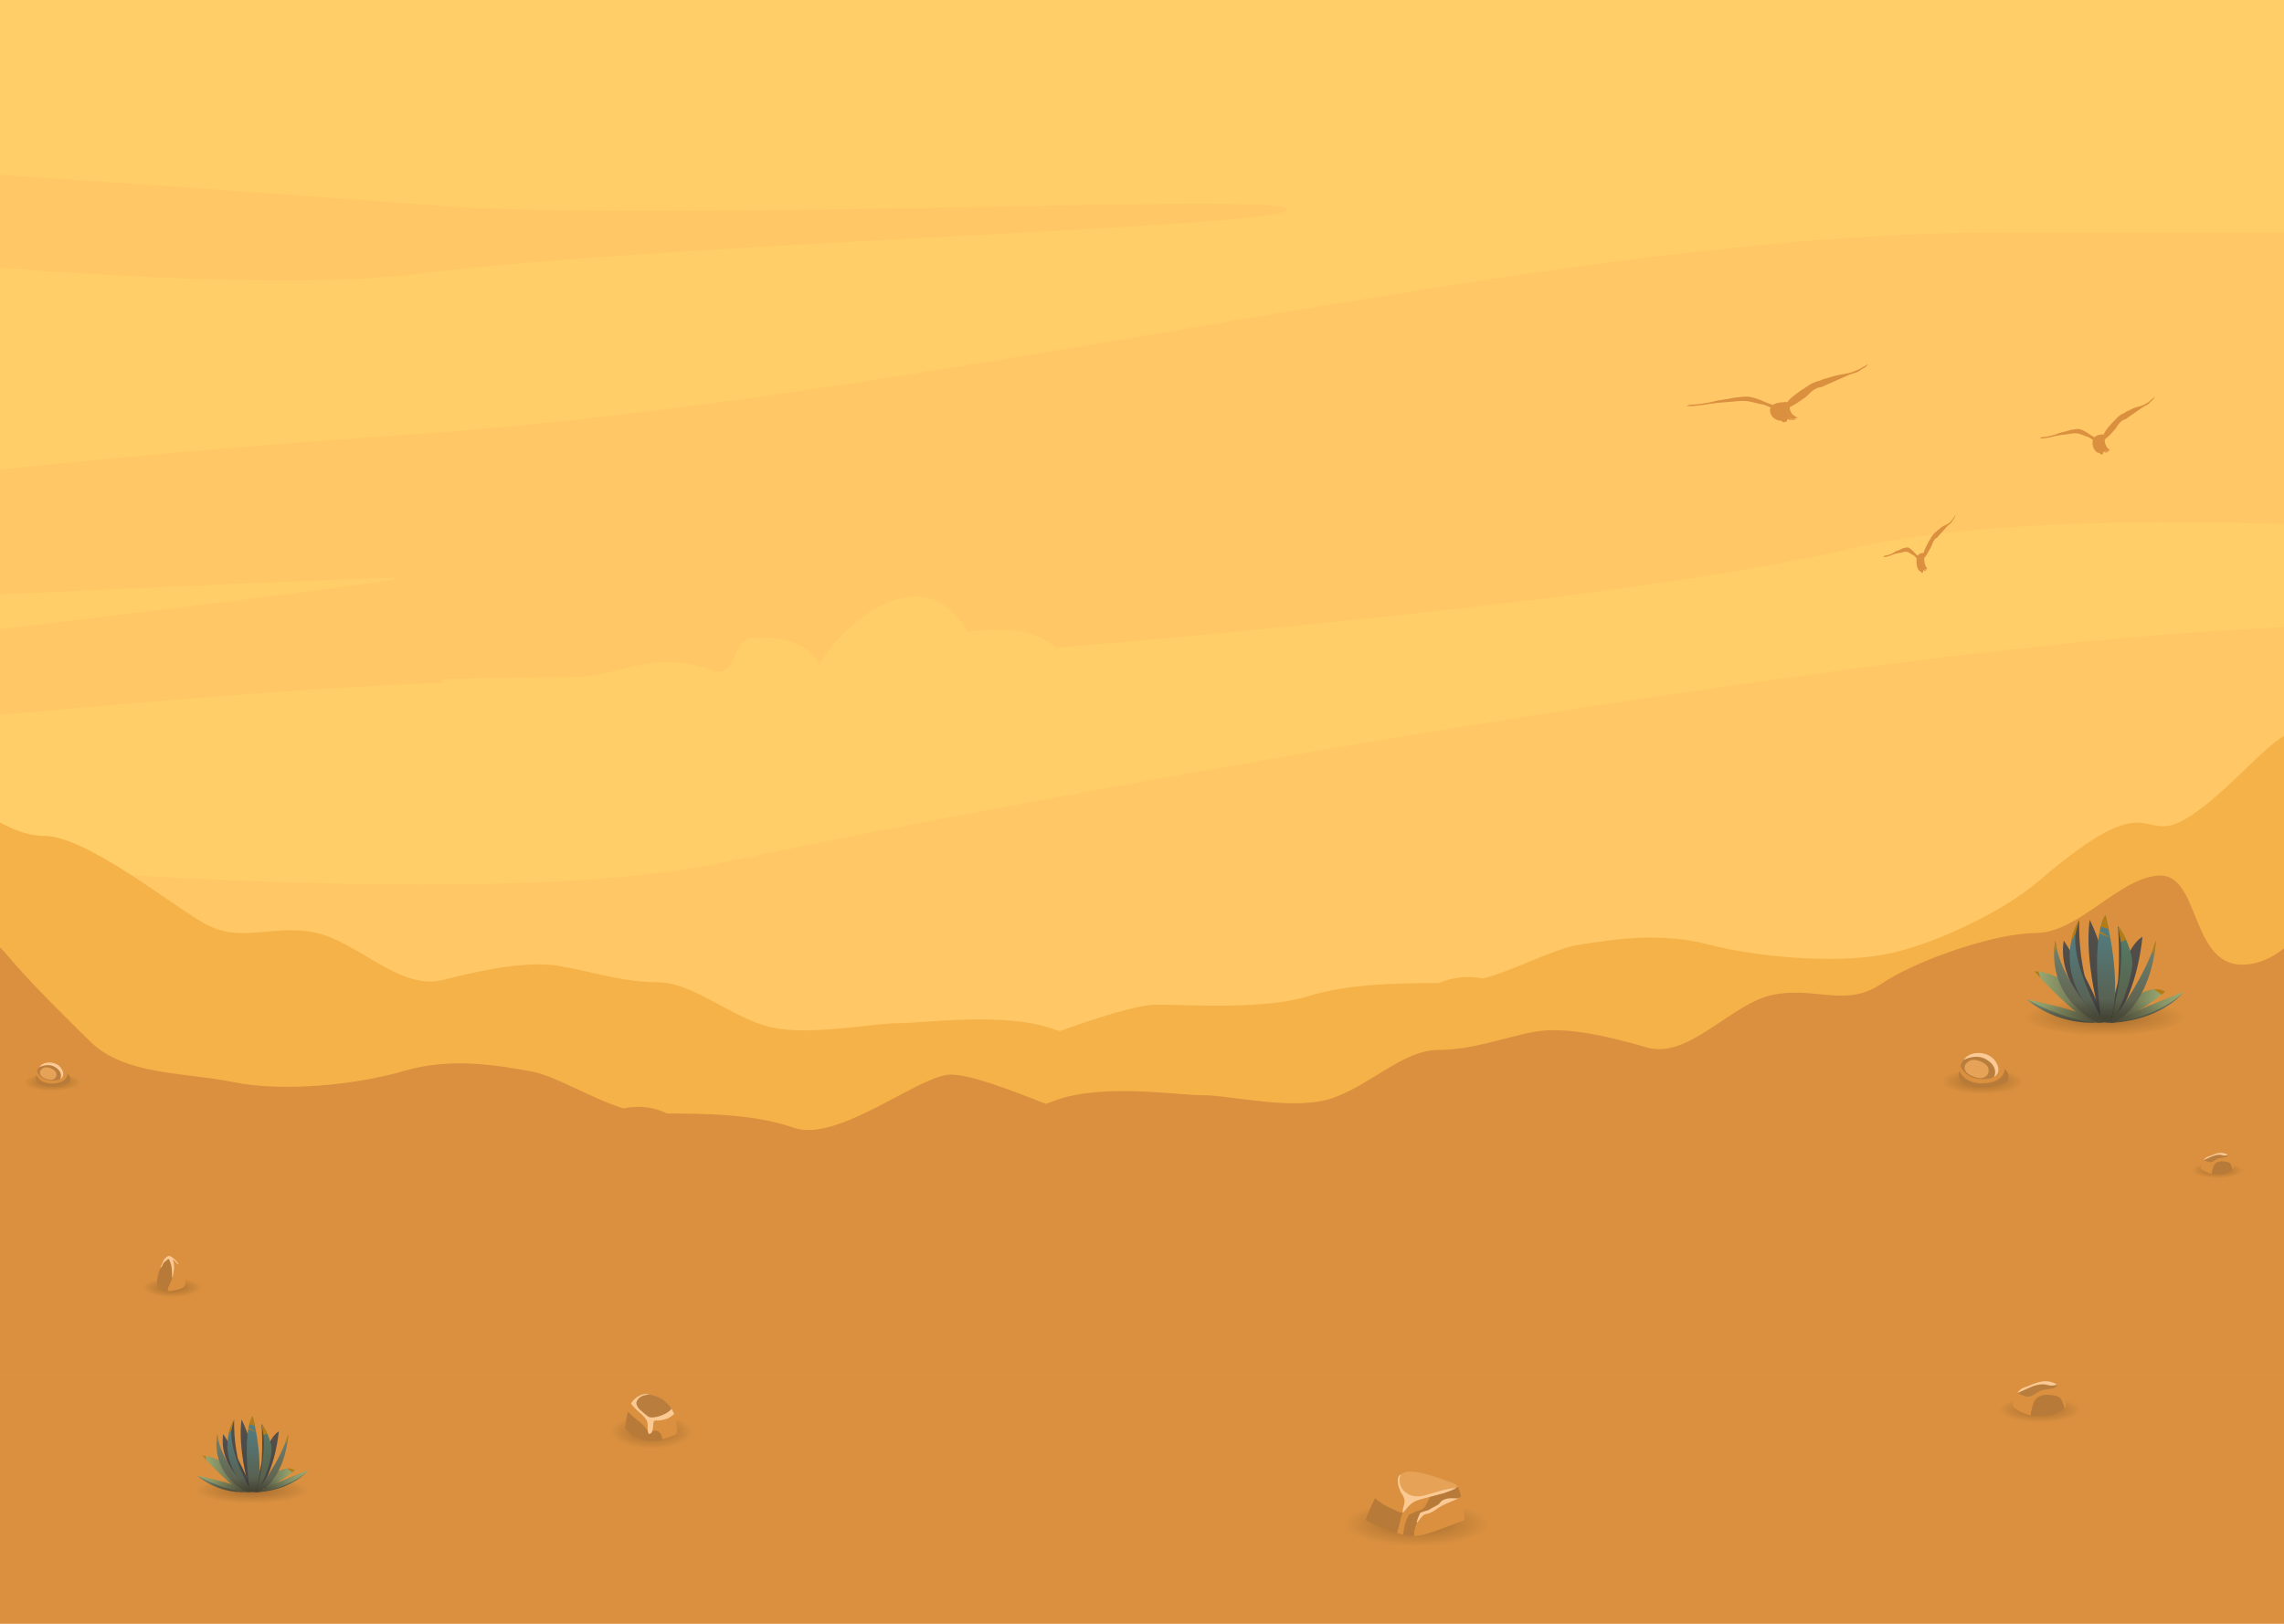 <svg width="1440" height="1024" viewBox="0 0 1440 1024" fill="none" xmlns="http://www.w3.org/2000/svg">
<g clip-path="url(#clip0_0_3)">
<rect width="1440" height="1024" fill="#DA903F"/>
<g filter="url(#filter0_f_0_3)">
<path d="M1499 0H-179V849.28H1499V0Z" fill="#FFCE68"/>
<path d="M-288.821 334.925C-288.821 334.925 -86.305 297.288 256.992 274.127C600.289 250.965 975.884 146.74 1258.67 146.74C1541.46 146.74 1764.96 146.74 1764.96 146.74L1764.69 355.625C1764.69 355.625 1349.16 303.078 1164.5 346.506C979.837 389.933 422.167 430.465 297.604 430.465C173.178 430.465 -232.945 473.892 -232.945 473.892L-288.821 334.925Z" fill="#FFC765"/>
<path d="M-341.154 515.004C-327.389 515.004 251.813 587.383 455.556 543.955C659.299 500.528 1442.24 355.77 1567.35 404.988C1692.32 454.205 1681.42 476.353 1681.42 476.353L1583.43 671.197L-371 728.087L-341.154 515.004Z" fill="#FFC765"/>
<path d="M525.665 648.915C510.126 650.227 493.906 650.508 481.775 646.665C456.968 638.885 436.25 619.387 413.897 619.387C391.543 619.387 369.871 611.794 351.334 608.982C332.797 606.17 306.49 610.951 279.23 617.981C251.969 625.011 224.845 592.953 197.585 587.891C170.324 582.923 150.56 595.484 127.525 581.61C104.354 567.831 53.513 527.148 27.888 527.148C-0.463 527.148 -26.224 495.277 -52.394 494.34C-78.564 493.402 -72.43 545.24 -105.961 545.24C-139.491 545.24 -155.438 589.203 -177.656 596.983C-191.15 601.67 -206.007 608.888 -221 613.95L-221 867.193H977.371H1491.5L1499 492.184C1477.6 474.561 1458.25 461.062 1447.34 461.531C1433.03 462.094 1406.18 499.495 1378.37 516.181C1348.66 533.991 1359.02 492.277 1285.55 555.457C1263.2 574.674 1218.49 596.421 1187.41 602.045C1156.47 607.67 1108.49 603.733 1077.42 595.671C1046.34 587.61 1016.76 592.484 995.635 595.765C979.415 598.296 956.516 611.232 935.253 617.044C923.94 614.981 914.399 616.762 907.039 619.949C882.368 619.949 849.928 620.324 825.257 628.105C797.043 637.01 749.201 633.542 729.573 633.542C717.169 633.542 693.044 641.416 668.101 650.227C666.329 649.665 664.693 649.196 663.194 648.633C632.253 638.041 583.184 645.259 565.874 645.259C559.604 645.259 550.063 646.478 539.295 647.696L525.665 648.915Z" fill="#F5B249"/>
<path opacity="0.3" d="M797.906 694.799C813.026 696.204 828.828 696.579 840.679 692.27C864.79 683.653 885.087 662.111 906.882 662.111C928.677 662.111 949.791 653.775 967.908 650.59C986.025 647.406 1011.63 652.745 1038.2 660.519C1064.76 668.293 1091.19 632.794 1117.75 627.362C1144.31 621.836 1163.52 635.698 1186.13 620.431C1208.74 605.164 1258.19 588.398 1283.26 588.398C1310.91 588.398 1335.97 553.181 1361.45 552.151C1386.92 551.121 1381.06 608.349 1413.62 608.349C1446.31 608.349 1461.84 563.203 1483.64 571.82C1496.71 576.972 1511.29 585.027 1526 590.553V867.193H357.78H-151L-150.319 637.571C-129.477 618.089 -68.178 571.633 -57.553 572.007C-43.523 572.569 -41.479 568.823 -14.372 587.274C14.643 606.944 -14.372 587.274 57.144 657.053C78.939 678.314 117.08 676.16 147.321 682.436C177.562 688.711 224.285 684.309 254.526 675.411C284.767 666.513 313.645 671.945 334.214 675.505C350.016 678.221 372.356 692.551 393.061 699.014C404.095 696.672 413.358 698.639 420.578 702.198C444.689 702.198 476.155 702.573 500.402 711.19C527.919 721.025 580.091 677.659 599.298 677.659C611.421 677.659 634.851 686.369 659.234 696.11C661.005 695.548 662.504 694.986 664.002 694.424C694.243 682.717 741.92 690.772 758.811 690.678C764.941 690.678 774.204 691.989 784.693 693.3L797.906 694.799Z" fill="#9C4226"/>
<path d="M-362.687 138.778C-352.329 130.093 99.313 193.062 262.171 172.796C425.029 152.53 806.485 143.845 811.527 132.264C816.57 120.683 418.215 140.949 270.893 129.369C123.571 117.788 -333.522 88.113 -333.522 88.113L-362.687 138.778Z" fill="#FFC765"/>
<path d="M1816.07 216.224C1789.63 213.328 1167.23 243.583 930.093 275.43C692.961 307.276 368.199 334.925 509.661 334.925C651.122 334.925 947.538 288.168 1168.18 275.43C1388.82 262.546 1724.35 259.651 1724.35 259.651L1816.07 216.224Z" fill="#FFC765"/>
<path d="M-314.579 389.933C-267.698 387.182 201.524 364.89 247.452 364.455C293.243 363.876 -288.958 430.465 -288.958 430.465L-314.579 389.933Z" fill="#FFCE68"/>
<path fill-rule="evenodd" clip-rule="evenodd" d="M610.168 398.704C582.502 349.776 532.077 391.756 516.677 419.115C507.683 403.191 493.1 402.178 475.656 402.178C459.984 402.178 465.844 428.669 448.809 422.589C410.377 408.982 392.251 427.076 357.908 427.076C332.423 427.076 305.575 427.8 279 428.09V432.722C300.396 434.893 327.244 437.354 334.876 438.368C413.375 449.948 505.639 440.684 587.136 440.684C622.024 440.684 655.141 439.526 689.62 439.526C694.663 439.526 721.783 441.407 722.874 438.368C732.413 413.18 680.626 427.076 676.81 425.918C676.81 425.918 670.268 388.86 610.168 398.704Z" fill="#FFCE68"/>
<path fill-rule="evenodd" clip-rule="evenodd" d="M1081.37 524.702C1081.09 524.702 1041.71 483.012 1041.71 503.133C1041.71 496.185 1024.95 506.463 1014.86 497.488C987.196 448.56 936.771 490.539 921.371 517.899C912.377 501.975 897.794 500.962 880.35 500.962C864.678 500.962 870.538 527.453 853.502 521.373C815.071 507.766 796.945 525.86 762.602 525.86C737.117 525.86 710.269 526.584 683.694 526.874V531.506C705.09 533.677 731.938 536.138 739.57 537.152C818.069 548.732 910.332 539.468 991.83 539.468C1026.72 539.468 1059.83 538.31 1094.31 538.31C1099.36 538.31 1126.48 540.191 1127.57 537.152C1136.83 511.964 1085.18 525.86 1081.37 524.702Z" fill="#FFC765"/>
<path d="M1066 256.112C1067.63 256.112 1069.27 255.822 1070.9 255.678C1073.22 255.388 1075.67 255.099 1077.99 254.664C1083.58 253.796 1089.03 253.651 1094.62 253.072C1097.34 252.782 1100.48 252.638 1103.2 253.217C1105.52 253.651 1107.84 254.52 1110.15 254.809C1112.33 255.099 1114.38 256.112 1116.29 256.98C1114.92 261.034 1118.06 264.653 1121.87 265.232C1122.15 265.232 1122.56 265.232 1122.83 265.232C1123.37 265.666 1123.78 266.1 1124.46 266.1C1124.6 266.245 1124.74 266.245 1124.87 266.245C1125.14 266.245 1125.28 266.39 1125.55 266.1C1125.69 266.1 1125.96 266.1 1126.1 265.955C1126.64 265.666 1126.92 264.797 1127.05 264.074C1127.6 264.508 1128.14 264.942 1128.69 265.087C1128.82 265.087 1128.96 264.942 1128.82 264.797C1128.42 264.508 1128.14 264.218 1127.73 263.929C1127.87 264.074 1128.01 264.074 1128.28 264.218C1128.82 264.653 1129.51 264.942 1130.19 265.087C1130.32 265.087 1130.46 264.797 1130.19 264.797C1129.37 264.508 1128.28 263.35 1127.73 262.626C1128.69 263.639 1130.19 264.942 1131.69 264.797C1131.82 264.797 1131.82 264.653 1131.69 264.508C1131.14 264.363 1130.6 263.929 1130.05 263.35C1130.19 263.495 1130.46 263.639 1130.6 263.784C1131.14 264.074 1131.69 264.074 1132.23 264.218C1132.37 264.218 1132.37 264.074 1132.37 264.074C1132.1 263.929 1131.82 263.639 1131.55 263.495C1132.23 263.639 1132.78 263.639 1133.32 263.639C1133.46 263.639 1133.46 263.495 1133.32 263.35C1131.82 262.626 1130.05 261.757 1129.23 260.02C1128.82 259.441 1128.69 258.718 1128.42 257.994C1128.42 257.56 1128.42 257.125 1128.42 256.691C1128.96 256.546 1129.51 256.257 1129.91 255.967C1132.78 254.52 1135.23 252.638 1137.96 250.756C1139.86 249.453 1141.77 246.847 1143.41 245.979C1144.63 245.255 1146.13 244.242 1147.63 244.242C1148.18 244.242 1148.59 243.952 1148.99 243.663C1148.18 244.531 1149.68 243.518 1149.95 243.373C1155.26 240.912 1160.71 238.741 1166.03 236.28C1168.07 235.412 1170.8 235.122 1172.44 233.674C1173.39 232.806 1177.34 231.358 1177.21 230.056C1177.21 230.2 1177.48 230.2 1177.48 230.056V229.911C1177.48 229.766 1177.34 229.621 1177.21 229.766C1176.52 230.779 1174.75 231.214 1173.8 231.937C1172.44 232.806 1170.94 233.385 1169.57 233.964C1167.26 234.977 1164.53 235.556 1161.94 235.991C1158.94 236.425 1155.81 237.149 1152.95 238.162C1151.18 238.741 1148.86 239.175 1147.09 240.189C1144.77 240.478 1141.91 241.926 1140 243.228C1137.82 244.821 1135.37 246.124 1133.19 247.861C1131.14 249.453 1128.28 251.335 1126.92 253.651C1125.55 253.362 1123.92 253.651 1122.83 253.796C1121.33 253.941 1119.15 254.23 1117.79 255.388C1115.61 254.664 1113.42 253.796 1111.52 252.927C1108.93 251.769 1106.2 250.901 1103.34 250.322C1100.48 249.743 1097.75 250.466 1094.89 250.611C1092.3 250.901 1089.71 251.624 1087.12 251.914C1084.53 252.203 1081.53 252.783 1078.95 253.506C1076.08 254.23 1072.95 254.52 1070.09 254.954C1068.45 255.243 1064.23 254.809 1063 256.401C1063.55 255.822 1065.18 256.112 1066 256.112Z" fill="#DA903F"/>
<path d="M1287.59 276.523C1288.68 276.523 1289.64 276.233 1290.73 276.089C1292.23 275.799 1293.73 275.51 1295.23 275.075C1298.77 274.207 1302.31 274.062 1305.72 273.483C1307.49 273.193 1309.4 273.049 1311.17 273.628C1312.67 274.062 1314.17 274.93 1315.53 275.22C1316.9 275.51 1318.12 276.523 1319.48 277.391C1318.67 281.445 1320.71 285.064 1323.03 285.643C1323.16 285.643 1323.44 285.643 1323.71 285.643C1323.98 286.077 1324.39 286.511 1324.66 286.511C1324.8 286.656 1324.8 286.656 1324.94 286.656C1325.07 286.656 1325.21 286.801 1325.34 286.511C1325.48 286.511 1325.62 286.511 1325.62 286.366C1325.89 286.077 1326.16 285.208 1326.3 284.484C1326.71 284.919 1326.98 285.353 1327.39 285.498C1327.53 285.498 1327.53 285.353 1327.53 285.208C1327.25 284.919 1327.12 284.629 1326.84 284.34C1326.98 284.485 1326.98 284.485 1327.12 284.629C1327.53 285.064 1327.93 285.353 1328.34 285.498C1328.48 285.498 1328.48 285.208 1328.34 285.208C1327.8 284.919 1327.12 283.761 1326.71 283.037C1327.39 284.05 1328.34 285.353 1329.16 285.208C1329.3 285.208 1329.3 285.064 1329.16 284.919C1328.75 284.774 1328.48 284.34 1328.07 283.761C1328.21 283.905 1328.34 284.05 1328.48 284.195C1328.75 284.485 1329.16 284.485 1329.57 284.629C1329.71 284.629 1329.71 284.484 1329.57 284.484C1329.43 284.34 1329.16 284.05 1329.02 283.905C1329.43 284.05 1329.84 284.05 1330.11 284.05C1330.25 284.05 1330.25 283.905 1330.11 283.761C1329.16 283.037 1328.07 282.168 1327.53 280.431C1327.25 279.852 1327.25 279.128 1326.98 278.405C1326.98 277.97 1326.98 277.536 1326.98 277.102C1327.25 276.957 1327.66 276.668 1327.93 276.378C1329.84 274.93 1331.34 273.049 1333.11 271.167C1334.34 269.864 1335.57 267.258 1336.66 266.39C1337.47 265.666 1338.43 264.653 1339.25 264.653C1339.65 264.653 1339.93 264.363 1340.2 264.074C1339.65 264.942 1340.61 263.929 1340.88 263.784C1344.29 261.323 1347.7 259.152 1351.1 256.691C1352.33 255.822 1354.1 255.533 1355.19 254.085C1355.74 253.217 1358.33 251.769 1358.19 250.466C1358.19 250.611 1358.33 250.611 1358.33 250.466V250.322C1358.33 250.177 1358.19 250.032 1358.19 250.177C1357.78 251.19 1356.69 251.624 1356.01 252.348C1355.19 253.217 1354.24 253.796 1353.28 254.375C1351.78 255.388 1350.01 255.967 1348.51 256.401C1346.6 256.836 1344.56 257.56 1342.79 258.573C1341.7 259.152 1340.2 259.586 1339.11 260.599C1337.61 260.889 1335.84 262.337 1334.61 263.639C1333.25 265.232 1331.61 266.535 1330.25 268.272C1328.89 269.864 1327.12 271.746 1326.3 274.062C1325.48 273.772 1324.39 274.062 1323.71 274.207C1322.76 274.351 1321.39 274.641 1320.57 275.799C1319.21 275.075 1317.85 274.207 1316.62 273.338C1314.99 272.18 1313.22 271.312 1311.44 270.733C1309.67 270.153 1307.9 270.877 1306.13 271.022C1304.49 271.312 1302.86 272.035 1301.22 272.325C1299.59 272.614 1297.68 273.193 1296.04 273.917C1294.14 274.641 1292.23 274.931 1290.46 275.365C1289.37 275.654 1286.78 275.22 1285.96 276.812C1285.96 276.233 1287.05 276.523 1287.59 276.523Z" fill="#DA903F"/>
<path d="M1188.52 351.218C1189.2 351.218 1189.88 350.928 1190.42 350.784C1191.38 350.494 1192.33 350.205 1193.29 349.77C1195.47 348.902 1197.65 348.757 1199.83 348.178C1200.92 347.888 1202.14 347.744 1203.24 348.323C1204.19 348.757 1205.14 349.626 1205.96 349.915C1206.78 350.205 1207.6 351.218 1208.41 352.086C1207.87 356.14 1209.1 359.759 1210.59 360.338C1210.73 360.338 1210.87 360.338 1211 360.338C1211.28 360.772 1211.41 361.206 1211.68 361.206C1211.68 361.351 1211.82 361.351 1211.82 361.351C1211.96 361.351 1211.96 361.496 1212.09 361.206C1212.23 361.206 1212.23 361.206 1212.23 361.061C1212.5 360.772 1212.64 359.903 1212.64 359.18C1212.91 359.614 1213.05 360.048 1213.32 360.193C1213.46 360.193 1213.46 360.048 1213.32 359.903C1213.18 359.614 1213.05 359.324 1212.91 359.035C1212.91 359.18 1213.05 359.18 1213.05 359.324C1213.32 359.759 1213.46 360.048 1213.87 360.193C1214 360.193 1214 359.903 1213.87 359.903C1213.59 359.614 1213.18 358.456 1212.91 357.732C1213.32 358.745 1213.87 360.048 1214.41 359.903C1214.41 359.903 1214.41 359.759 1214.41 359.614C1214.14 359.469 1214 359.035 1213.73 358.456C1213.87 358.601 1213.87 358.745 1214 358.89C1214.27 359.18 1214.41 359.18 1214.68 359.324V359.18C1214.55 359.035 1214.41 358.745 1214.41 358.601C1214.68 358.745 1214.96 358.745 1215.09 358.745C1215.09 358.745 1215.09 358.601 1215.09 358.456C1214.41 357.732 1213.87 356.863 1213.46 355.126C1213.32 354.547 1213.32 353.824 1213.18 353.1C1213.18 352.665 1213.18 352.231 1213.18 351.797C1213.46 351.652 1213.59 351.363 1213.87 351.073C1214.96 349.626 1215.91 347.744 1217 345.862C1217.82 344.559 1218.5 341.953 1219.18 341.085C1219.59 340.361 1220.27 339.348 1220.82 339.348C1221.09 339.348 1221.22 339.058 1221.36 338.769C1221.09 339.637 1221.63 338.624 1221.77 338.479C1223.81 336.018 1225.99 333.847 1228.17 331.386C1228.99 330.518 1230.08 330.228 1230.76 328.78C1231.17 327.912 1232.67 326.464 1232.67 325.161C1232.67 325.306 1232.81 325.306 1232.81 325.161V325.017C1232.81 324.872 1232.81 324.727 1232.67 324.872C1232.4 325.885 1231.72 326.32 1231.31 327.043C1230.76 327.912 1230.22 328.491 1229.67 329.07C1228.72 330.083 1227.63 330.662 1226.68 331.097C1225.45 331.531 1224.22 332.255 1223.13 333.268C1222.45 333.847 1221.5 334.281 1220.82 335.295C1219.86 335.584 1218.77 337.032 1217.95 338.334C1217 339.927 1216.05 341.23 1215.23 342.967C1214.41 344.559 1213.32 346.441 1212.78 348.757C1212.23 348.467 1211.55 348.757 1211.14 348.902C1210.59 349.047 1209.64 349.336 1209.1 350.494C1208.28 349.77 1207.32 348.902 1206.64 348.033C1205.55 346.875 1204.6 346.007 1203.37 345.428C1202.28 344.849 1201.19 345.572 1199.96 345.717C1198.87 346.007 1197.92 346.73 1196.97 347.02C1195.88 347.309 1194.79 347.888 1193.7 348.612C1192.61 349.336 1191.38 349.626 1190.15 350.06C1189.47 350.349 1187.84 349.915 1187.29 351.507C1187.56 351.073 1188.24 351.218 1188.52 351.218Z" fill="#DA903F"/>
<ellipse opacity="0.25" cx="33" cy="682.462" rx="18" ry="5.538" fill="url(#paint0_radial_0_3)"/>
<g clip-path="url(#clip1_0_3)">
<path d="M40.753 683.015C42.415 682.6 44.353 682.115 44.215 680.039C44.076 678.377 42.276 676.646 40.615 675.4C37.638 672.285 32.93 670.139 29.053 670.692C24.346 671.385 21.438 676.508 24.346 680.592C28.015 685.923 35.492 684.262 40.753 683.015Z" fill="#B97D3D"/>
<path d="M35.284 676.231C34.107 673.877 28.915 671.8 26.561 673.946C25.938 674.5 25.315 675.054 25.177 675.815C24.83 677.685 26.284 679.139 27.877 679.831C29.607 680.662 31.823 681.492 33.692 680.662C35.423 679.831 36.115 677.962 35.284 676.231Z" fill="#E6A257"/>
<path d="M36.461 671.938C35.977 671.731 35.146 672.215 35.561 672.838C36.392 674.015 38.469 676.023 38.746 677.408C38.954 678.308 40.338 681.354 33.138 681.423C28.915 681.492 25.177 679.831 23.308 675.677C22.615 676.577 22.754 679.069 23.031 679.692C24.346 682.738 27.046 683.638 30.161 683.985C33.969 684.4 38.538 684.469 42.208 683.154C48.577 680.938 39.161 673.185 36.461 671.938Z" fill="#DA903F"/>
<path d="M36.946 671.869C33.415 669.169 27.184 669.308 24.692 673.046C28.153 671.454 31.892 670.969 35.007 673.115C35.769 673.6 38.053 675.123 38.4 677.685C38.676 679.692 37.776 680.662 37.846 680.592C41.515 678.515 39.646 674.015 36.946 671.869Z" fill="#FBC993"/>
<path d="M42.623 676.992C42.207 683.154 33.692 683.431 32.03 683.292C29.123 683.154 24.969 682.254 22.823 677.823C21.507 682.462 26.7 685.231 33.692 684.885C35.561 684.816 40.338 684.123 42.623 683.154C45.807 681.7 43.938 678.1 42.623 676.992Z" fill="#B77A38"/>
</g>
<ellipse opacity="0.25" cx="1250" cy="682" rx="26" ry="8" fill="url(#paint1_radial_0_3)"/>
<g clip-path="url(#clip2_0_3)">
<path d="M1261.2 682.8C1263.6 682.2 1266.4 681.5 1266.2 678.5C1266 676.1 1263.4 673.6 1261 671.8C1256.7 667.3 1249.9 664.2 1244.3 665C1237.5 666 1233.3 673.4 1237.5 679.3C1242.8 687 1253.6 684.6 1261.2 682.8Z" fill="#B97D3D"/>
<path d="M1253.3 673C1251.6 669.6 1244.1 666.6 1240.7 669.7C1239.8 670.5 1238.9 671.3 1238.7 672.4C1238.2 675.1 1240.3 677.2 1242.6 678.2C1245.1 679.4 1248.3 680.6 1251 679.4C1253.5 678.2 1254.5 675.5 1253.3 673Z" fill="#E6A257"/>
<path d="M1255 666.8C1254.3 666.5 1253.1 667.2 1253.7 668.1C1254.9 669.8 1257.9 672.7 1258.3 674.7C1258.6 676 1260.6 680.4 1250.2 680.5C1244.1 680.6 1238.7 678.2 1236 672.2C1235 673.5 1235.2 677.1 1235.6 678C1237.5 682.4 1241.4 683.7 1245.9 684.2C1251.4 684.8 1258 684.9 1263.3 683C1272.5 679.8 1258.9 668.6 1255 666.8Z" fill="#DA903F"/>
<path d="M1255.7 666.7C1250.6 662.8 1241.6 663 1238 668.4C1243 666.1 1248.4 665.4 1252.9 668.5C1254 669.2 1257.3 671.4 1257.8 675.1C1258.2 678 1256.9 679.4 1257 679.3C1262.3 676.3 1259.6 669.8 1255.7 666.7Z" fill="#FBC993"/>
<path d="M1263.9 674.1C1263.3 683 1251 683.4 1248.6 683.2C1244.4 683 1238.4 681.7 1235.3 675.3C1233.4 682 1240.9 686 1251 685.5C1253.7 685.4 1260.6 684.4 1263.9 683C1268.5 680.9 1265.8 675.7 1263.9 674.1Z" fill="#B77A38"/>
</g>
<ellipse opacity="0.25" cx="108.5" cy="812" rx="18.5" ry="6" fill="url(#paint2_radial_0_3)"/>
<g clip-path="url(#clip3_0_3)">
<path d="M106.9 792.7C109.9 792.8 113.1 797.6 114.3 800.7C115.1 802.7 116.4 806.5 116.8 808.8C117.4 813 111.1 813.5 107.8 814.1C107.3 814.2 106.5 814.2 105.6 814.1C105.7 810.3 108.9 807.6 108.8 804.6C108.7 801.2 108.7 795.7 106.9 792.7Z" fill="#DA903F"/>
<path d="M99 808.1C99.4 800.9 104 792.9 106.5 792.6C106.6 792.6 106.8 792.6 107 792.6C108.8 795.6 108.8 801.1 108.8 804.4C108.9 807.4 105.7 810.1 105.6 813.9C102.8 813.6 98.8 812.1 99 808.1Z" fill="#B77A38"/>
<path d="M102.6 796C103.1 794.9 103.6 793.8 104.8 792.9C105.6 792.3 106.4 791.6 107.8 792.4C109.4 793.3 112 795.7 112.5 797.3C111.8 797.4 110.9 795.5 108.9 794.2C110.5 797.5 109.5 803.5 108.5 806.1C108.4 804.3 108.6 801.3 108.2 799.4C107.9 796.9 107.3 796 106.7 794.4C106 793.2 105.4 794.7 104.7 795.1C104.1 795.4 103.5 796 103 796.6C102.7 797.2 101.9 799.6 101 799.7C101.1 799.5 102.3 796.7 102.6 796Z" fill="#FBC993"/>
</g>
<ellipse opacity="0.25" cx="1286" cy="889" rx="26" ry="8" fill="url(#paint3_radial_0_3)"/>
<g clip-path="url(#clip4_0_3)">
<path d="M1291.2 892.4C1294.3 891.8 1298.5 891 1301 889C1301.3 888.8 1301.5 888.6 1301.7 888.3C1301.2 885.4 1299.7 882.3 1299.2 881.8C1297.4 880 1294.6 879.7 1292.2 879.5C1289.7 879.3 1286.9 879.5 1284.7 881C1282.4 882.7 1281.6 885.5 1281.1 888.1C1280.9 889.2 1280.3 891 1280.4 892.4C1283.9 893.1 1287.6 893.1 1291.2 892.4Z" fill="#B77A38"/>
<path d="M1284.3 878.3C1285.8 877.3 1287.6 876.8 1289.4 876.4C1290.3 876.2 1291.2 876.1 1292.1 876C1292.7 875.9 1296 875.9 1297.1 873.5C1296.5 873 1293.1 870.9 1288.3 871.4C1283 871.9 1276.2 875.1 1274.1 876.5C1273.2 877.1 1272.5 877.8 1271.9 878.5C1273.6 879.1 1275.2 880.3 1277.1 880.6C1280.2 881.3 1281.9 879.9 1284.3 878.3Z" fill="#B97D3D"/>
<path d="M1269.1 886.7C1269.4 887.6 1271.3 888.6 1272 889.2C1274.6 890.9 1277.4 892 1280.4 892.5C1280.3 891.1 1280.8 889.3 1281.1 888.2C1281.6 885.6 1282.5 882.7 1284.7 881.1C1286.8 879.6 1289.6 879.4 1292.2 879.6C1294.6 879.8 1297.4 880 1299.2 881.9C1299.7 882.4 1301.2 885.5 1301.7 888.4C1302.9 886.9 1302.5 884.9 1302 883C1301.1 879.5 1299.9 876 1297.1 873.5C1296 876 1292.7 875.9 1292.1 876C1291.2 876.1 1290.3 876.3 1289.4 876.4C1287.6 876.7 1285.9 877.2 1284.3 878.3C1281.9 879.9 1280.2 881.3 1277.1 880.7C1275.2 880.3 1273.6 879.2 1271.9 878.5C1270.8 879.8 1270.1 881.4 1269.6 883.3C1269.4 884.2 1268.8 885.8 1269.1 886.7Z" fill="#DA903F"/>
<path d="M1289.4 871C1287 871.1 1284.6 871.7 1282.4 872.6C1280.9 873.1 1280 873.5 1278.6 874.1C1277.8 874.4 1275.5 875.2 1274.8 875.6C1274.2 875.9 1272.8 877 1271.9 878.5C1275.9 876.9 1279.8 874.6 1284 873.5C1286.6 872.9 1288.8 872.7 1291.4 873.5C1293 874 1295.4 873.9 1296.8 873.1C1294.3 871.4 1291.5 871 1289.4 871Z" fill="#FBC993"/>
</g>
<ellipse opacity="0.25" cx="1398" cy="738.077" rx="16" ry="4.923" fill="url(#paint4_radial_0_3)"/>
<g clip-path="url(#clip5_0_3)">
<path d="M1401.2 740.169C1403.11 739.8 1405.69 739.308 1407.23 738.077C1407.42 737.954 1407.54 737.831 1407.66 737.646C1407.35 735.862 1406.43 733.954 1406.12 733.646C1405.02 732.539 1403.29 732.354 1401.82 732.231C1400.28 732.108 1398.55 732.231 1397.2 733.154C1395.78 734.2 1395.29 735.923 1394.98 737.523C1394.86 738.2 1394.49 739.308 1394.55 740.169C1396.71 740.6 1398.98 740.6 1401.2 740.169Z" fill="#B77A38"/>
<path d="M1396.95 731.492C1397.88 730.877 1398.98 730.569 1400.09 730.323C1400.65 730.2 1401.2 730.139 1401.75 730.077C1402.12 730.015 1404.15 730.015 1404.83 728.539C1404.46 728.231 1402.37 726.939 1399.42 727.246C1396.15 727.554 1391.97 729.523 1390.68 730.385C1390.12 730.754 1389.69 731.185 1389.32 731.615C1390.37 731.985 1391.35 732.723 1392.52 732.908C1394.43 733.339 1395.48 732.477 1396.95 731.492Z" fill="#B97D3D"/>
<path d="M1387.6 736.662C1387.78 737.215 1388.95 737.831 1389.38 738.2C1390.98 739.246 1392.71 739.923 1394.55 740.231C1394.49 739.369 1394.8 738.262 1394.98 737.585C1395.29 735.985 1395.85 734.2 1397.2 733.215C1398.49 732.292 1400.22 732.169 1401.82 732.292C1403.29 732.415 1405.02 732.539 1406.12 733.708C1406.43 734.015 1407.35 735.923 1407.66 737.708C1408.4 736.785 1408.15 735.554 1407.85 734.385C1407.29 732.231 1406.55 730.077 1404.83 728.539C1404.15 730.077 1402.12 730.015 1401.75 730.077C1401.2 730.139 1400.65 730.262 1400.09 730.323C1398.98 730.508 1397.94 730.815 1396.95 731.492C1395.48 732.477 1394.43 733.339 1392.52 732.969C1391.35 732.723 1390.37 732.046 1389.32 731.615C1388.65 732.415 1388.22 733.4 1387.91 734.569C1387.78 735.123 1387.42 736.108 1387.6 736.662Z" fill="#DA903F"/>
<path d="M1400.09 727C1398.62 727.062 1397.14 727.431 1395.78 727.985C1394.86 728.292 1394.31 728.538 1393.45 728.908C1392.95 729.092 1391.54 729.585 1391.11 729.831C1390.74 730.015 1389.88 730.692 1389.32 731.615C1391.78 730.631 1394.18 729.215 1396.77 728.538C1398.37 728.169 1399.72 728.046 1401.32 728.538C1402.31 728.846 1403.78 728.785 1404.65 728.292C1403.11 727.246 1401.38 727 1400.09 727Z" fill="#FBC993"/>
</g>
<ellipse opacity="0.25" cx="411" cy="902.955" rx="26" ry="10.647" fill="url(#paint5_radial_0_3)"/>
<g clip-path="url(#clip6_0_3)">
<path d="M404.8 891.244C406.9 893.107 408.8 895.103 411.4 895.103C413.9 895.103 416.7 894.305 419.1 893.506C420.9 892.841 423.1 892.309 424.6 890.845C419.7 879.266 406.5 878.468 403.9 879.665C402 880.597 399.8 882.46 398 884.856C398.3 885.122 398.5 885.388 398.7 885.654C400.7 887.517 402.7 889.381 404.8 891.244Z" fill="#B97D3D"/>
<path d="M424.6 890.712C423.1 892.176 420.9 892.841 419.1 893.373C416.7 894.172 413.9 895.103 411.4 894.97C408.8 894.97 406.9 892.974 404.8 891.111C402.7 889.381 400.7 887.518 398.7 885.654C398.5 885.388 398.3 885.122 398 884.856C397 886.187 396.3 888.05 395.7 890.179C395.8 890.179 399.7 894.039 401.3 895.237C403.6 896.834 405.3 898.431 407.1 900.826C408 902.024 408.6 902.822 409.8 902.822C410.5 902.822 411.2 902.423 412 902.423C413.1 902.29 414 902.29 415 902.822C416.5 903.754 417.3 905.484 417.5 907.614C421.3 906.682 425.4 905.218 426.7 904.02C427.4 899.628 425.5 892.708 424.6 890.712Z" fill="#DA903F"/>
<path d="M415.1 902.956C414.1 902.29 413.2 902.423 412.1 902.556C411.4 902.556 410.7 902.956 410 902.956C408.7 902.956 408.1 902.157 407.3 900.959C405.5 898.564 403.7 896.967 401.5 895.37C399.9 894.172 396 890.312 395.9 890.312C395 893.506 394.5 897.366 394.1 900.294C397.8 905.883 406 908.944 411.4 908.944C412.9 908.944 415.2 908.545 417.7 907.88C417.4 905.75 416.6 903.887 415.1 902.956Z" fill="#B77A38"/>
<path d="M423.3 888.183C423.2 889.78 416.9 893.773 410.9 893.906C408.9 894.039 407.2 892.176 405.6 890.845C404.7 890.046 403.9 889.381 403 888.582C401.8 886.985 400.8 885.521 401.4 883.791C401.4 883.791 401.4 883.658 401.5 883.658C401.8 882.993 402.2 882.327 402.9 881.662C404.5 880.065 407.5 879.399 409.5 879.532C404.4 877.403 399 882.859 397.8 884.989C398.6 886.453 401.2 888.981 402.3 889.913C402.8 890.445 403.4 890.978 404 891.377C404.3 891.643 404.6 892.042 405 892.309C405.2 892.442 405.3 892.708 405.5 892.841C406.9 894.438 408.1 895.636 408.3 898.031C408.4 899.761 408.3 901.758 408.4 902.423C408.8 904.686 409.6 904.952 411 903.089C411.5 902.29 411.8 899.628 411.8 899.628C411.9 898.697 411.6 895.503 413.5 895.769C416 896.168 420.8 894.837 421.6 894.172C422.5 893.906 424.2 892.176 425.1 891.776C424.6 890.712 423.9 889.115 423.3 888.183Z" fill="#FBC993"/>
</g>
<path fill-rule="evenodd" clip-rule="evenodd" d="M1322.5 641.068C1322.5 641.068 1306.71 613.371 1282.54 612.503C1282.54 612.503 1309.12 642.109 1319.92 644.884L1322.5 641.068Z" fill="url(#paint6_linear_0_3)"/>
<path fill-rule="evenodd" clip-rule="evenodd" d="M1332.32 642.051C1332.32 642.051 1350.76 617.592 1365.23 625.34C1365.23 625.34 1352.42 635.922 1339.62 642.051H1332.32Z" fill="url(#paint7_linear_0_3)"/>
<path fill-rule="evenodd" clip-rule="evenodd" d="M1278 630.313C1278 630.313 1310.1 636.558 1323.42 643.67L1326.35 644.942C1326.41 644.884 1302.18 646.33 1278 630.313Z" fill="url(#paint8_linear_0_3)"/>
<path fill-rule="evenodd" clip-rule="evenodd" d="M1330.08 644.884C1330.08 644.884 1335.83 599.84 1350.76 590.704C1350.76 590.704 1348.12 624.531 1332.32 644.884H1330.08Z" fill="url(#paint9_linear_0_3)"/>
<path fill-rule="evenodd" clip-rule="evenodd" d="M1323.42 643.612C1323.42 643.612 1296.66 620.483 1301.14 593.133C1301.14 593.133 1321.7 624.357 1325.89 643.612H1323.42Z" fill="url(#paint10_linear_0_3)"/>
<path fill-rule="evenodd" clip-rule="evenodd" d="M1335.31 583.939C1335.31 583.939 1338.53 622.969 1330.54 644.884C1330.54 644.884 1347.2 604.003 1335.31 583.939Z" fill="url(#paint11_linear_0_3)"/>
<path fill-rule="evenodd" clip-rule="evenodd" d="M1310.9 580.238C1310.9 580.238 1308.95 619.5 1326.35 644.537C1326.29 644.48 1295.92 606.721 1310.9 580.238Z" fill="url(#paint12_linear_0_3)"/>
<path fill-rule="evenodd" clip-rule="evenodd" d="M1324.8 644.537C1324.8 644.537 1313.72 605.854 1317.51 580.065C1317.51 580.065 1333.36 610.306 1330.08 644.827L1324.8 644.537Z" fill="url(#paint13_linear_0_3)"/>
<path fill-rule="evenodd" clip-rule="evenodd" d="M1324.8 644.537C1324.8 644.537 1317.28 593.248 1327.44 577C1327.44 577 1339.16 621.697 1330.08 644.884L1324.8 644.537Z" fill="url(#paint14_linear_0_3)"/>
<path fill-rule="evenodd" clip-rule="evenodd" d="M1326.29 644.479C1326.29 644.479 1300.28 600.418 1310.85 580.18C1310.85 580.18 1290.63 611.578 1324.51 644.711L1326.29 644.479Z" fill="url(#paint15_linear_0_3)"/>
<path fill-rule="evenodd" clip-rule="evenodd" d="M1330.54 644.884C1330.54 644.884 1342.14 605.218 1335.31 583.939C1335.31 583.939 1341.05 590.646 1343.98 603.136C1346.91 615.684 1332.32 644.884 1332.32 644.884H1330.54Z" fill="url(#paint16_linear_0_3)"/>
<path fill-rule="evenodd" clip-rule="evenodd" d="M1330.54 644.884C1330.54 644.884 1351.56 619.095 1359.26 593.133C1359.26 593.133 1357.99 629.792 1333.53 644.884H1330.54Z" fill="url(#paint17_linear_0_3)"/>
<path fill-rule="evenodd" clip-rule="evenodd" d="M1324.63 644.884C1324.63 644.884 1298.1 617.245 1295.92 593.133C1295.92 593.133 1287.59 626.265 1322.33 644.884H1324.63Z" fill="url(#paint18_linear_0_3)"/>
<path fill-rule="evenodd" clip-rule="evenodd" d="M1333.53 644.884C1333.53 644.884 1366.2 636.847 1377 625.34C1377 625.34 1364.83 642.109 1333.53 644.884Z" fill="url(#paint19_linear_0_3)"/>
<path fill-rule="evenodd" clip-rule="evenodd" d="M1322.33 644.884C1322.33 644.884 1303.9 644.48 1278 630.255C1278 630.313 1295.11 646.388 1322.33 644.884Z" fill="url(#paint20_linear_0_3)"/>
<path fill-rule="evenodd" clip-rule="evenodd" d="M1377 625.34C1377 625.34 1350.3 635.286 1332.32 644.884C1332.32 644.884 1359.26 642.456 1377 625.34Z" fill="url(#paint21_linear_0_3)"/>
<path fill-rule="evenodd" clip-rule="evenodd" d="M1324.63 584.459L1329.45 585.789L1327.44 577C1327.44 577 1325.09 579.891 1324.63 584.459Z" fill="#B57C15"/>
<path fill-rule="evenodd" clip-rule="evenodd" d="M1305.79 594L1308.49 588.912L1310.85 580.238C1310.9 580.238 1306.71 586.252 1305.79 594Z" fill="#B57C15"/>
<path fill-rule="evenodd" clip-rule="evenodd" d="M1323.82 587.119L1330.49 591.398L1323.82 588.68V587.119Z" fill="#B57C15"/>
<path fill-rule="evenodd" clip-rule="evenodd" d="M1340.42 592.554L1337.2 594L1335.31 583.939C1335.31 583.939 1338.81 588.507 1340.42 592.554Z" fill="#B57C15"/>
<path fill-rule="evenodd" clip-rule="evenodd" d="M1356.9 600.071L1358.22 602.095L1359.26 593.133L1356.9 600.071Z" fill="#B57C15"/>
<path fill-rule="evenodd" clip-rule="evenodd" d="M1358.05 623.895L1362.76 627.306L1365.17 625.398C1365.23 625.34 1361.44 623.259 1358.05 623.895Z" fill="#B57C15"/>
<path fill-rule="evenodd" clip-rule="evenodd" d="M1285.18 612.677L1286.38 616.609L1282.59 612.503L1285.18 612.677Z" fill="#B57C15"/>
<path fill-rule="evenodd" clip-rule="evenodd" d="M1295 601.517L1296.55 597.643L1295.86 593.133C1295.92 593.133 1294.94 598.048 1295 601.517Z" fill="#B57C15"/>
<ellipse opacity="0.25" cx="1327" cy="641.702" rx="51" ry="11.591" fill="url(#paint22_radial_0_3)"/>
<g clip-path="url(#clip7_0_3)">
<path fill-rule="evenodd" clip-rule="evenodd" d="M155.826 938.225C155.826 938.225 144.679 918.674 127.614 918.061C127.614 918.061 146.381 938.959 154.002 940.918L155.826 938.225Z" fill="url(#paint23_linear_0_3)"/>
<path fill-rule="evenodd" clip-rule="evenodd" d="M162.758 938.918C162.758 938.918 175.77 921.653 185.984 927.122C185.984 927.122 176.945 934.592 167.906 938.918H162.758Z" fill="url(#paint24_linear_0_3)"/>
<path fill-rule="evenodd" clip-rule="evenodd" d="M124.412 930.633C124.412 930.633 147.071 935.041 156.475 940.061L158.542 940.959C158.583 940.918 141.477 941.939 124.412 930.633Z" fill="url(#paint25_linear_0_3)"/>
<path fill-rule="evenodd" clip-rule="evenodd" d="M161.177 940.918C161.177 940.918 165.23 909.122 175.769 902.673C175.769 902.673 173.905 926.551 162.758 940.918H161.177Z" fill="url(#paint26_linear_0_3)"/>
<path fill-rule="evenodd" clip-rule="evenodd" d="M156.475 940.02C156.475 940.02 137.586 923.694 140.747 904.388C140.747 904.388 155.259 926.429 158.218 940.02H156.475Z" fill="url(#paint27_linear_0_3)"/>
<path fill-rule="evenodd" clip-rule="evenodd" d="M164.865 897.898C164.865 897.898 167.135 925.449 161.501 940.918C161.501 940.918 173.256 912.061 164.865 897.898Z" fill="url(#paint28_linear_0_3)"/>
<path fill-rule="evenodd" clip-rule="evenodd" d="M147.638 895.286C147.638 895.286 146.26 923 158.542 940.674C158.502 940.633 137.059 913.98 147.638 895.286Z" fill="url(#paint29_linear_0_3)"/>
<path fill-rule="evenodd" clip-rule="evenodd" d="M157.448 940.673C157.448 940.673 149.624 913.367 152.3 895.163C152.3 895.163 163.487 916.51 161.177 940.877L157.448 940.673Z" fill="url(#paint30_linear_0_3)"/>
<path fill-rule="evenodd" clip-rule="evenodd" d="M157.448 940.673C157.448 940.673 152.137 904.469 159.312 893C159.312 893 167.581 924.551 161.177 940.918L157.448 940.673Z" fill="url(#paint31_linear_0_3)"/>
<path fill-rule="evenodd" clip-rule="evenodd" d="M158.502 940.633C158.502 940.633 140.139 909.531 147.598 895.245C147.598 895.245 133.329 917.408 157.245 940.796L158.502 940.633Z" fill="url(#paint32_linear_0_3)"/>
<path fill-rule="evenodd" clip-rule="evenodd" d="M161.501 940.918C161.501 940.918 169.689 912.918 164.865 897.898C164.865 897.898 168.919 902.633 170.986 911.449C173.053 920.306 162.758 940.918 162.758 940.918H161.501Z" fill="url(#paint33_linear_0_3)"/>
<path fill-rule="evenodd" clip-rule="evenodd" d="M161.501 940.918C161.501 940.918 176.337 922.714 181.768 904.388C181.768 904.388 180.877 930.265 163.609 940.918H161.501Z" fill="url(#paint34_linear_0_3)"/>
<path fill-rule="evenodd" clip-rule="evenodd" d="M157.326 940.918C157.326 940.918 138.599 921.408 137.058 904.388C137.058 904.388 131.181 927.775 155.705 940.918H157.326Z" fill="url(#paint35_linear_0_3)"/>
<path fill-rule="evenodd" clip-rule="evenodd" d="M163.609 940.918C163.609 940.918 186.673 935.245 194.294 927.122C194.294 927.122 185.7 938.959 163.609 940.918Z" fill="url(#paint36_linear_0_3)"/>
<path fill-rule="evenodd" clip-rule="evenodd" d="M155.705 940.918C155.705 940.918 142.693 940.633 124.412 930.592C124.412 930.633 136.491 941.98 155.705 940.918Z" fill="url(#paint37_linear_0_3)"/>
<path fill-rule="evenodd" clip-rule="evenodd" d="M194.294 927.122C194.294 927.122 175.445 934.143 162.758 940.918C162.758 940.918 181.769 939.204 194.294 927.122Z" fill="url(#paint38_linear_0_3)"/>
<path fill-rule="evenodd" clip-rule="evenodd" d="M157.326 898.265L160.731 899.204L159.312 893C159.312 893 157.65 895.041 157.326 898.265Z" fill="#B57C15"/>
<path fill-rule="evenodd" clip-rule="evenodd" d="M144.031 905L145.936 901.408L147.598 895.286C147.638 895.286 144.679 899.531 144.031 905Z" fill="#B57C15"/>
<path fill-rule="evenodd" clip-rule="evenodd" d="M156.759 900.143L161.461 903.163L156.759 901.245V900.143Z" fill="#B57C15"/>
<path fill-rule="evenodd" clip-rule="evenodd" d="M168.473 903.98L166.203 905L164.866 897.898C164.866 897.898 167.338 901.122 168.473 903.98Z" fill="#B57C15"/>
<path fill-rule="evenodd" clip-rule="evenodd" d="M180.107 909.286L181.039 910.714L181.769 904.388L180.107 909.286Z" fill="#B57C15"/>
<path fill-rule="evenodd" clip-rule="evenodd" d="M180.917 926.102L184.241 928.51L185.944 927.163C185.984 927.122 183.309 925.653 180.917 926.102Z" fill="#B57C15"/>
<path fill-rule="evenodd" clip-rule="evenodd" d="M129.478 918.184L130.33 920.959L127.654 918.061L129.478 918.184Z" fill="#B57C15"/>
<path fill-rule="evenodd" clip-rule="evenodd" d="M136.41 910.306L137.504 907.571L137.018 904.388C137.058 904.388 136.369 907.857 136.41 910.306Z" fill="#B57C15"/>
</g>
<ellipse opacity="0.25" cx="159" cy="939.915" rx="36" ry="8.182" fill="url(#paint39_radial_0_3)"/>
<ellipse opacity="0.25" cx="893" cy="961" rx="46" ry="14" fill="url(#paint40_radial_0_3)"/>
<g clip-path="url(#clip8_0_3)">
<path d="M910.6 933.4C905.9 931.5 901.1 930 896.2 928.9C892.5 928.1 889.3 927.8 886.6 928.1C883.2 929.2 879.1 931.1 880.4 934.9C882.4 940.7 886.2 946.7 886.2 946.7C886.2 946.7 900.4 944.1 903.2 943.5C904.8 943.2 912.5 940.8 919.2 937.8C919 937.5 918.9 937.2 918.7 937C917.4 935.2 912.8 934.2 910.6 933.4Z" fill="#E6A257"/>
<path d="M885.5 942.1C886.2 943.5 887.2 944.9 888.3 946.3C888.3 946.3 887 944.6 885.5 942.1Z" fill="#B77A38"/>
<path d="M884.4 954C885.6 951.4 888.8 947.7 890.2 945.9C889.1 944.5 886.1 943.5 885.4 942.1C884.2 940.1 882.8 937.5 881.9 934.9C880.6 931.1 883.2 929.2 886.5 928.1C883.1 928.5 880.2 929.7 877.7 931.9C873.3 935 869.8 939.7 867 944.8C869.9 947.7 874.6 950.4 878.2 951.8C880 952.5 882.5 954.2 884.4 954Z" fill="#DA903F"/>
<path d="M923.3 958.7C923.6 958.6 922.7 950.4 921.2 944C921.1 944 921 944 920.8 944.1C916.5 945.7 912.4 947.8 908.3 949.8C904.6 951.6 899.8 953 896.6 955.5C893.4 958.1 891.2 964.2 891.5 968.7C891.7 968.7 892 968.7 892.2 968.7C902.3 967.6 913.7 961.8 923.3 958.7Z" fill="#DA903F"/>
<path d="M884.4 954C882.5 954.2 879.9 952.6 878.2 951.8C874.6 950.4 870 947.7 867 944.8C864.5 949.4 862.5 954.3 861 958.5C860.8 958.9 871.2 964 880.7 966.8C881.5 964.4 882.1 960.8 882.7 958.9C883.2 957.3 883.4 955.4 884.4 954Z" fill="#B77A38"/>
<path d="M891.6 945.7C889.7 946.1 888.3 946.3 888.3 946.3C886.9 948.1 885.7 951.3 884.5 954C886.6 951.3 888.5 947.8 889.1 947.2C889.4 946.8 890.4 946.2 891.6 945.7Z" fill="#B77A38"/>
<path d="M919.2 937.7C912.4 940.8 904.8 943.1 903.2 943.4C902.8 943.5 902.3 943.6 901.6 943.7C900.5 946 899.1 949.4 897.4 951.1C895.9 952.5 893.3 952.9 892 953.5C891.1 953.9 889.2 954.6 888.3 955.2C886.1 959 885.4 962.6 884.6 966.9C884.5 967.2 884.5 967.5 884.4 967.7C887 968.3 889.5 968.7 891.5 968.6C891.2 964.2 893.4 958 896.6 955.4C899.8 952.8 904.6 951.4 908.3 949.7C912.4 947.7 916.5 945.6 920.8 944C920.9 944 921 944 921.2 943.9C920.6 941.4 919.9 939.1 919.2 937.7Z" fill="#B77A38"/>
<path d="M901.9 943.2C902.7 941.7 895.6 943.8 891.6 945.6C894.6 945 899 944.2 901.6 943.7C901.7 943.6 901.8 943.4 901.9 943.2Z" fill="#DA903F"/>
<path d="M888.3 955.2C889.2 954.7 891.1 954 892 953.5C893.2 952.9 895.9 952.5 897.4 951.1C899.2 949.4 900.5 946 901.6 943.7C899 944.2 894.6 945 891.6 945.6C890.4 946.1 889.4 946.7 889.1 947.1C888.4 947.8 886.6 951.2 884.5 953.9C883.4 955.3 883.3 957.2 882.8 958.9C882.2 960.7 881.6 964.4 880.8 966.8C882 967.2 883.3 967.5 884.5 967.8C884.6 967.6 884.7 967.3 884.7 967C885.4 962.6 886.1 959 888.3 955.2Z" fill="#DA903F"/>
<path d="M918.3 938.2C911.5 938.8 904.3 941.4 898.2 943C892.9 944.4 888.3 943.7 884.5 939.5C882.9 937.7 881.3 933.4 883.2 930C880.3 930.4 881.3 936.4 882 938C882.6 939.4 882.9 941 883.9 942.2C885.3 944 885.5 946.1 885.5 946.1C885.7 949.7 883.9 951.2 884.5 954.1C888.2 949.6 889.6 947.3 895.3 945.6C899.2 944.5 909.8 941.7 910.4 941.6C912.5 940.8 916.1 939.7 918.3 938.2Z" fill="#FBC993"/>
<path d="M910.4 945.7C907.7 946.9 908.7 947.5 906.3 949.1C905.4 949.7 902 951.3 900.8 952.2C899.4 952.8 895.8 953.4 895.2 954.4C895.1 954.6 893.1 959 893.2 960.4C894.7 959 895.9 956.5 898.2 955C901.2 954.5 903.2 953.5 905.4 951.9C909.9 948.6 914.2 947.4 919.3 945C916.1 944.8 913.1 944.5 910.4 945.7Z" fill="#FBC993"/>
</g>
</g>
</g>
<defs>
<filter id="filter0_f_0_3" x="-381" y="-10" width="2207.07" height="995" filterUnits="userSpaceOnUse" color-interpolation-filters="sRGB">
<feFlood flood-opacity="0" result="BackgroundImageFix"/>
<feBlend mode="normal" in="SourceGraphic" in2="BackgroundImageFix" result="shape"/>
<feGaussianBlur stdDeviation="5" result="effect1_foregroundBlur_0_3"/>
</filter>
<radialGradient id="paint0_radial_0_3" cx="0" cy="0" r="1" gradientUnits="userSpaceOnUse" gradientTransform="translate(33 682.462) rotate(90) scale(5.538 18)">
<stop/>
<stop offset="1" stop-opacity="0"/>
</radialGradient>
<radialGradient id="paint1_radial_0_3" cx="0" cy="0" r="1" gradientUnits="userSpaceOnUse" gradientTransform="translate(1250 682) rotate(90) scale(8 26)">
<stop/>
<stop offset="1" stop-opacity="0"/>
</radialGradient>
<radialGradient id="paint2_radial_0_3" cx="0" cy="0" r="1" gradientUnits="userSpaceOnUse" gradientTransform="translate(108.5 812) rotate(90) scale(6 18.5)">
<stop/>
<stop offset="1" stop-opacity="0"/>
</radialGradient>
<radialGradient id="paint3_radial_0_3" cx="0" cy="0" r="1" gradientUnits="userSpaceOnUse" gradientTransform="translate(1286 889) rotate(90) scale(8 26)">
<stop/>
<stop offset="1" stop-opacity="0"/>
</radialGradient>
<radialGradient id="paint4_radial_0_3" cx="0" cy="0" r="1" gradientUnits="userSpaceOnUse" gradientTransform="translate(1398 738.077) rotate(90) scale(4.923 16)">
<stop/>
<stop offset="1" stop-opacity="0"/>
</radialGradient>
<radialGradient id="paint5_radial_0_3" cx="0" cy="0" r="1" gradientUnits="userSpaceOnUse" gradientTransform="translate(411 902.955) rotate(90) scale(10.647 26)">
<stop/>
<stop offset="1" stop-opacity="0"/>
</radialGradient>
<linearGradient id="paint6_linear_0_3" x1="1282.57" y1="628.692" x2="1322.53" y2="628.692" gradientUnits="userSpaceOnUse">
<stop offset="0.036" stop-color="#9AAB72"/>
<stop offset="1" stop-color="#5B5945"/>
</linearGradient>
<linearGradient id="paint7_linear_0_3" x1="1332.31" y1="632.942" x2="1365.2" y2="632.942" gradientUnits="userSpaceOnUse">
<stop stop-color="#5B5945"/>
<stop offset="0.964" stop-color="#9AAB72"/>
</linearGradient>
<linearGradient id="paint8_linear_0_3" x1="1278" y1="637.604" x2="1326.38" y2="637.604" gradientUnits="userSpaceOnUse">
<stop offset="0.036" stop-color="#9AAB72"/>
<stop offset="1" stop-color="#5B5945"/>
</linearGradient>
<linearGradient id="paint9_linear_0_3" x1="1340.41" y1="644.887" x2="1340.41" y2="590.711" gradientUnits="userSpaceOnUse">
<stop offset="0.006" stop-color="#424243"/>
<stop offset="0.964" stop-color="#544F4A"/>
</linearGradient>
<linearGradient id="paint10_linear_0_3" x1="1313.26" y1="643.623" x2="1313.26" y2="593.119" gradientUnits="userSpaceOnUse">
<stop offset="0.006" stop-color="#424243"/>
<stop offset="0.964" stop-color="#544F4A"/>
</linearGradient>
<linearGradient id="paint11_linear_0_3" x1="1335.08" y1="644.887" x2="1335.08" y2="583.918" gradientUnits="userSpaceOnUse">
<stop offset="0.006" stop-color="#424243"/>
<stop offset="0.964" stop-color="#544F4A"/>
</linearGradient>
<linearGradient id="paint12_linear_0_3" x1="1319.81" y1="645.441" x2="1310.44" y2="580.299" gradientUnits="userSpaceOnUse">
<stop offset="0.006" stop-color="#424243"/>
<stop offset="0.964" stop-color="#544F4A"/>
</linearGradient>
<linearGradient id="paint13_linear_0_3" x1="1323.6" y1="644.887" x2="1323.6" y2="580.107" gradientUnits="userSpaceOnUse">
<stop offset="0.006" stop-color="#424243"/>
<stop offset="0.964" stop-color="#544F4A"/>
</linearGradient>
<linearGradient id="paint14_linear_0_3" x1="1327.82" y1="644.887" x2="1327.82" y2="577" gradientUnits="userSpaceOnUse">
<stop stop-color="#5B5943"/>
<stop offset="0.321" stop-color="#58665A"/>
<stop offset="0.969" stop-color="#518188"/>
</linearGradient>
<linearGradient id="paint15_linear_0_3" x1="1318.45" y1="645.637" x2="1309.08" y2="580.495" gradientUnits="userSpaceOnUse">
<stop stop-color="#5B5943"/>
<stop offset="0.321" stop-color="#58665A"/>
<stop offset="0.969" stop-color="#518188"/>
</linearGradient>
<linearGradient id="paint16_linear_0_3" x1="1337.46" y1="644.887" x2="1337.46" y2="583.918" gradientUnits="userSpaceOnUse">
<stop stop-color="#5B5943"/>
<stop offset="0.958" stop-color="#547C68"/>
</linearGradient>
<linearGradient id="paint17_linear_0_3" x1="1344.9" y1="644.887" x2="1344.9" y2="593.119" gradientUnits="userSpaceOnUse">
<stop stop-color="#5B5945"/>
<stop offset="0.981" stop-color="#6F8372"/>
</linearGradient>
<linearGradient id="paint18_linear_0_3" x1="1309.82" y1="644.887" x2="1309.82" y2="593.119" gradientUnits="userSpaceOnUse">
<stop stop-color="#5B5945"/>
<stop offset="0.981" stop-color="#6F8372"/>
</linearGradient>
<linearGradient id="paint19_linear_0_3" x1="1355.26" y1="644.887" x2="1355.26" y2="625.355" gradientUnits="userSpaceOnUse">
<stop stop-color="#5B5945"/>
<stop offset="0.981" stop-color="#6F8372"/>
</linearGradient>
<linearGradient id="paint20_linear_0_3" x1="1300.16" y1="644.988" x2="1300.16" y2="630.285" gradientUnits="userSpaceOnUse">
<stop stop-color="#5B5945"/>
<stop offset="0.981" stop-color="#6F8372"/>
</linearGradient>
<linearGradient id="paint21_linear_0_3" x1="1332.31" y1="635.121" x2="1376.98" y2="635.121" gradientUnits="userSpaceOnUse">
<stop stop-color="#5B5945"/>
<stop offset="0.964" stop-color="#9AAB72"/>
</linearGradient>
<radialGradient id="paint22_radial_0_3" cx="0" cy="0" r="1" gradientUnits="userSpaceOnUse" gradientTransform="translate(1327 641.702) rotate(90) scale(11.591 51)">
<stop/>
<stop offset="1" stop-opacity="0"/>
</radialGradient>
<linearGradient id="paint23_linear_0_3" x1="127.636" y1="929.489" x2="155.844" y2="929.489" gradientUnits="userSpaceOnUse">
<stop offset="0.036" stop-color="#9AAB72"/>
<stop offset="1" stop-color="#5B5945"/>
</linearGradient>
<linearGradient id="paint24_linear_0_3" x1="162.748" y1="932.488" x2="185.968" y2="932.488" gradientUnits="userSpaceOnUse">
<stop stop-color="#5B5945"/>
<stop offset="0.964" stop-color="#9AAB72"/>
</linearGradient>
<linearGradient id="paint25_linear_0_3" x1="124.412" y1="935.779" x2="158.565" y2="935.779" gradientUnits="userSpaceOnUse">
<stop offset="0.036" stop-color="#9AAB72"/>
<stop offset="1" stop-color="#5B5945"/>
</linearGradient>
<linearGradient id="paint26_linear_0_3" x1="168.469" y1="940.92" x2="168.469" y2="902.678" gradientUnits="userSpaceOnUse">
<stop offset="0.006" stop-color="#424243"/>
<stop offset="0.964" stop-color="#544F4A"/>
</linearGradient>
<linearGradient id="paint27_linear_0_3" x1="149.303" y1="940.028" x2="149.303" y2="904.378" gradientUnits="userSpaceOnUse">
<stop offset="0.006" stop-color="#424243"/>
<stop offset="0.964" stop-color="#544F4A"/>
</linearGradient>
<linearGradient id="paint28_linear_0_3" x1="164.7" y1="940.92" x2="164.7" y2="897.883" gradientUnits="userSpaceOnUse">
<stop offset="0.006" stop-color="#424243"/>
<stop offset="0.964" stop-color="#544F4A"/>
</linearGradient>
<linearGradient id="paint29_linear_0_3" x1="153.927" y1="941.312" x2="147.313" y2="895.329" gradientUnits="userSpaceOnUse">
<stop offset="0.006" stop-color="#424243"/>
<stop offset="0.964" stop-color="#544F4A"/>
</linearGradient>
<linearGradient id="paint30_linear_0_3" x1="156.599" y1="940.92" x2="156.599" y2="895.193" gradientUnits="userSpaceOnUse">
<stop offset="0.006" stop-color="#424243"/>
<stop offset="0.964" stop-color="#544F4A"/>
</linearGradient>
<linearGradient id="paint31_linear_0_3" x1="159.577" y1="940.92" x2="159.577" y2="893" gradientUnits="userSpaceOnUse">
<stop stop-color="#5B5943"/>
<stop offset="0.321" stop-color="#58665A"/>
<stop offset="0.969" stop-color="#518188"/>
</linearGradient>
<linearGradient id="paint32_linear_0_3" x1="152.966" y1="941.45" x2="146.352" y2="895.467" gradientUnits="userSpaceOnUse">
<stop stop-color="#5B5943"/>
<stop offset="0.321" stop-color="#58665A"/>
<stop offset="0.969" stop-color="#518188"/>
</linearGradient>
<linearGradient id="paint33_linear_0_3" x1="166.381" y1="940.92" x2="166.381" y2="897.883" gradientUnits="userSpaceOnUse">
<stop stop-color="#5B5943"/>
<stop offset="0.958" stop-color="#547C68"/>
</linearGradient>
<linearGradient id="paint34_linear_0_3" x1="171.636" y1="940.92" x2="171.636" y2="904.378" gradientUnits="userSpaceOnUse">
<stop stop-color="#5B5945"/>
<stop offset="0.981" stop-color="#6F8372"/>
</linearGradient>
<linearGradient id="paint35_linear_0_3" x1="146.871" y1="940.92" x2="146.871" y2="904.378" gradientUnits="userSpaceOnUse">
<stop stop-color="#5B5945"/>
<stop offset="0.981" stop-color="#6F8372"/>
</linearGradient>
<linearGradient id="paint36_linear_0_3" x1="178.947" y1="940.92" x2="178.947" y2="927.133" gradientUnits="userSpaceOnUse">
<stop stop-color="#5B5945"/>
<stop offset="0.981" stop-color="#6F8372"/>
</linearGradient>
<linearGradient id="paint37_linear_0_3" x1="140.051" y1="940.991" x2="140.051" y2="930.613" gradientUnits="userSpaceOnUse">
<stop stop-color="#5B5945"/>
<stop offset="0.981" stop-color="#6F8372"/>
</linearGradient>
<linearGradient id="paint38_linear_0_3" x1="162.748" y1="934.027" x2="194.283" y2="934.027" gradientUnits="userSpaceOnUse">
<stop stop-color="#5B5945"/>
<stop offset="0.964" stop-color="#9AAB72"/>
</linearGradient>
<radialGradient id="paint39_radial_0_3" cx="0" cy="0" r="1" gradientUnits="userSpaceOnUse" gradientTransform="translate(159 939.915) rotate(90) scale(8.182 36)">
<stop/>
<stop offset="1" stop-opacity="0"/>
</radialGradient>
<radialGradient id="paint40_radial_0_3" cx="0" cy="0" r="1" gradientUnits="userSpaceOnUse" gradientTransform="translate(893 961) rotate(90) scale(14 46)">
<stop/>
<stop offset="1" stop-opacity="0"/>
</radialGradient>
<clipPath id="clip0_0_3">
<rect width="1440" height="1024" fill="white"/>
</clipPath>
<clipPath id="clip1_0_3">
<rect width="21.738" height="14.885" fill="white" transform="translate(22.615 670)"/>
</clipPath>
<clipPath id="clip2_0_3">
<rect width="31.4" height="21.5" fill="white" transform="translate(1235 664)"/>
</clipPath>
<clipPath id="clip3_0_3">
<rect width="17.8" height="22.1" fill="white" transform="translate(99 792)"/>
</clipPath>
<clipPath id="clip4_0_3">
<rect width="33.5" height="21.9" fill="white" transform="translate(1269 871)"/>
</clipPath>
<clipPath id="clip5_0_3">
<rect width="20.615" height="13.477" fill="white" transform="translate(1387.54 727)"/>
</clipPath>
<clipPath id="clip6_0_3">
<rect width="32.9" height="29.811" fill="white" transform="translate(394 879)"/>
</clipPath>
<clipPath id="clip7_0_3">
<rect width="69.882" height="48" fill="white" transform="translate(124.412 893)"/>
</clipPath>
<clipPath id="clip8_0_3">
<rect width="62.4" height="40.7" fill="white" transform="translate(861 928)"/>
</clipPath>
</defs>
</svg>
